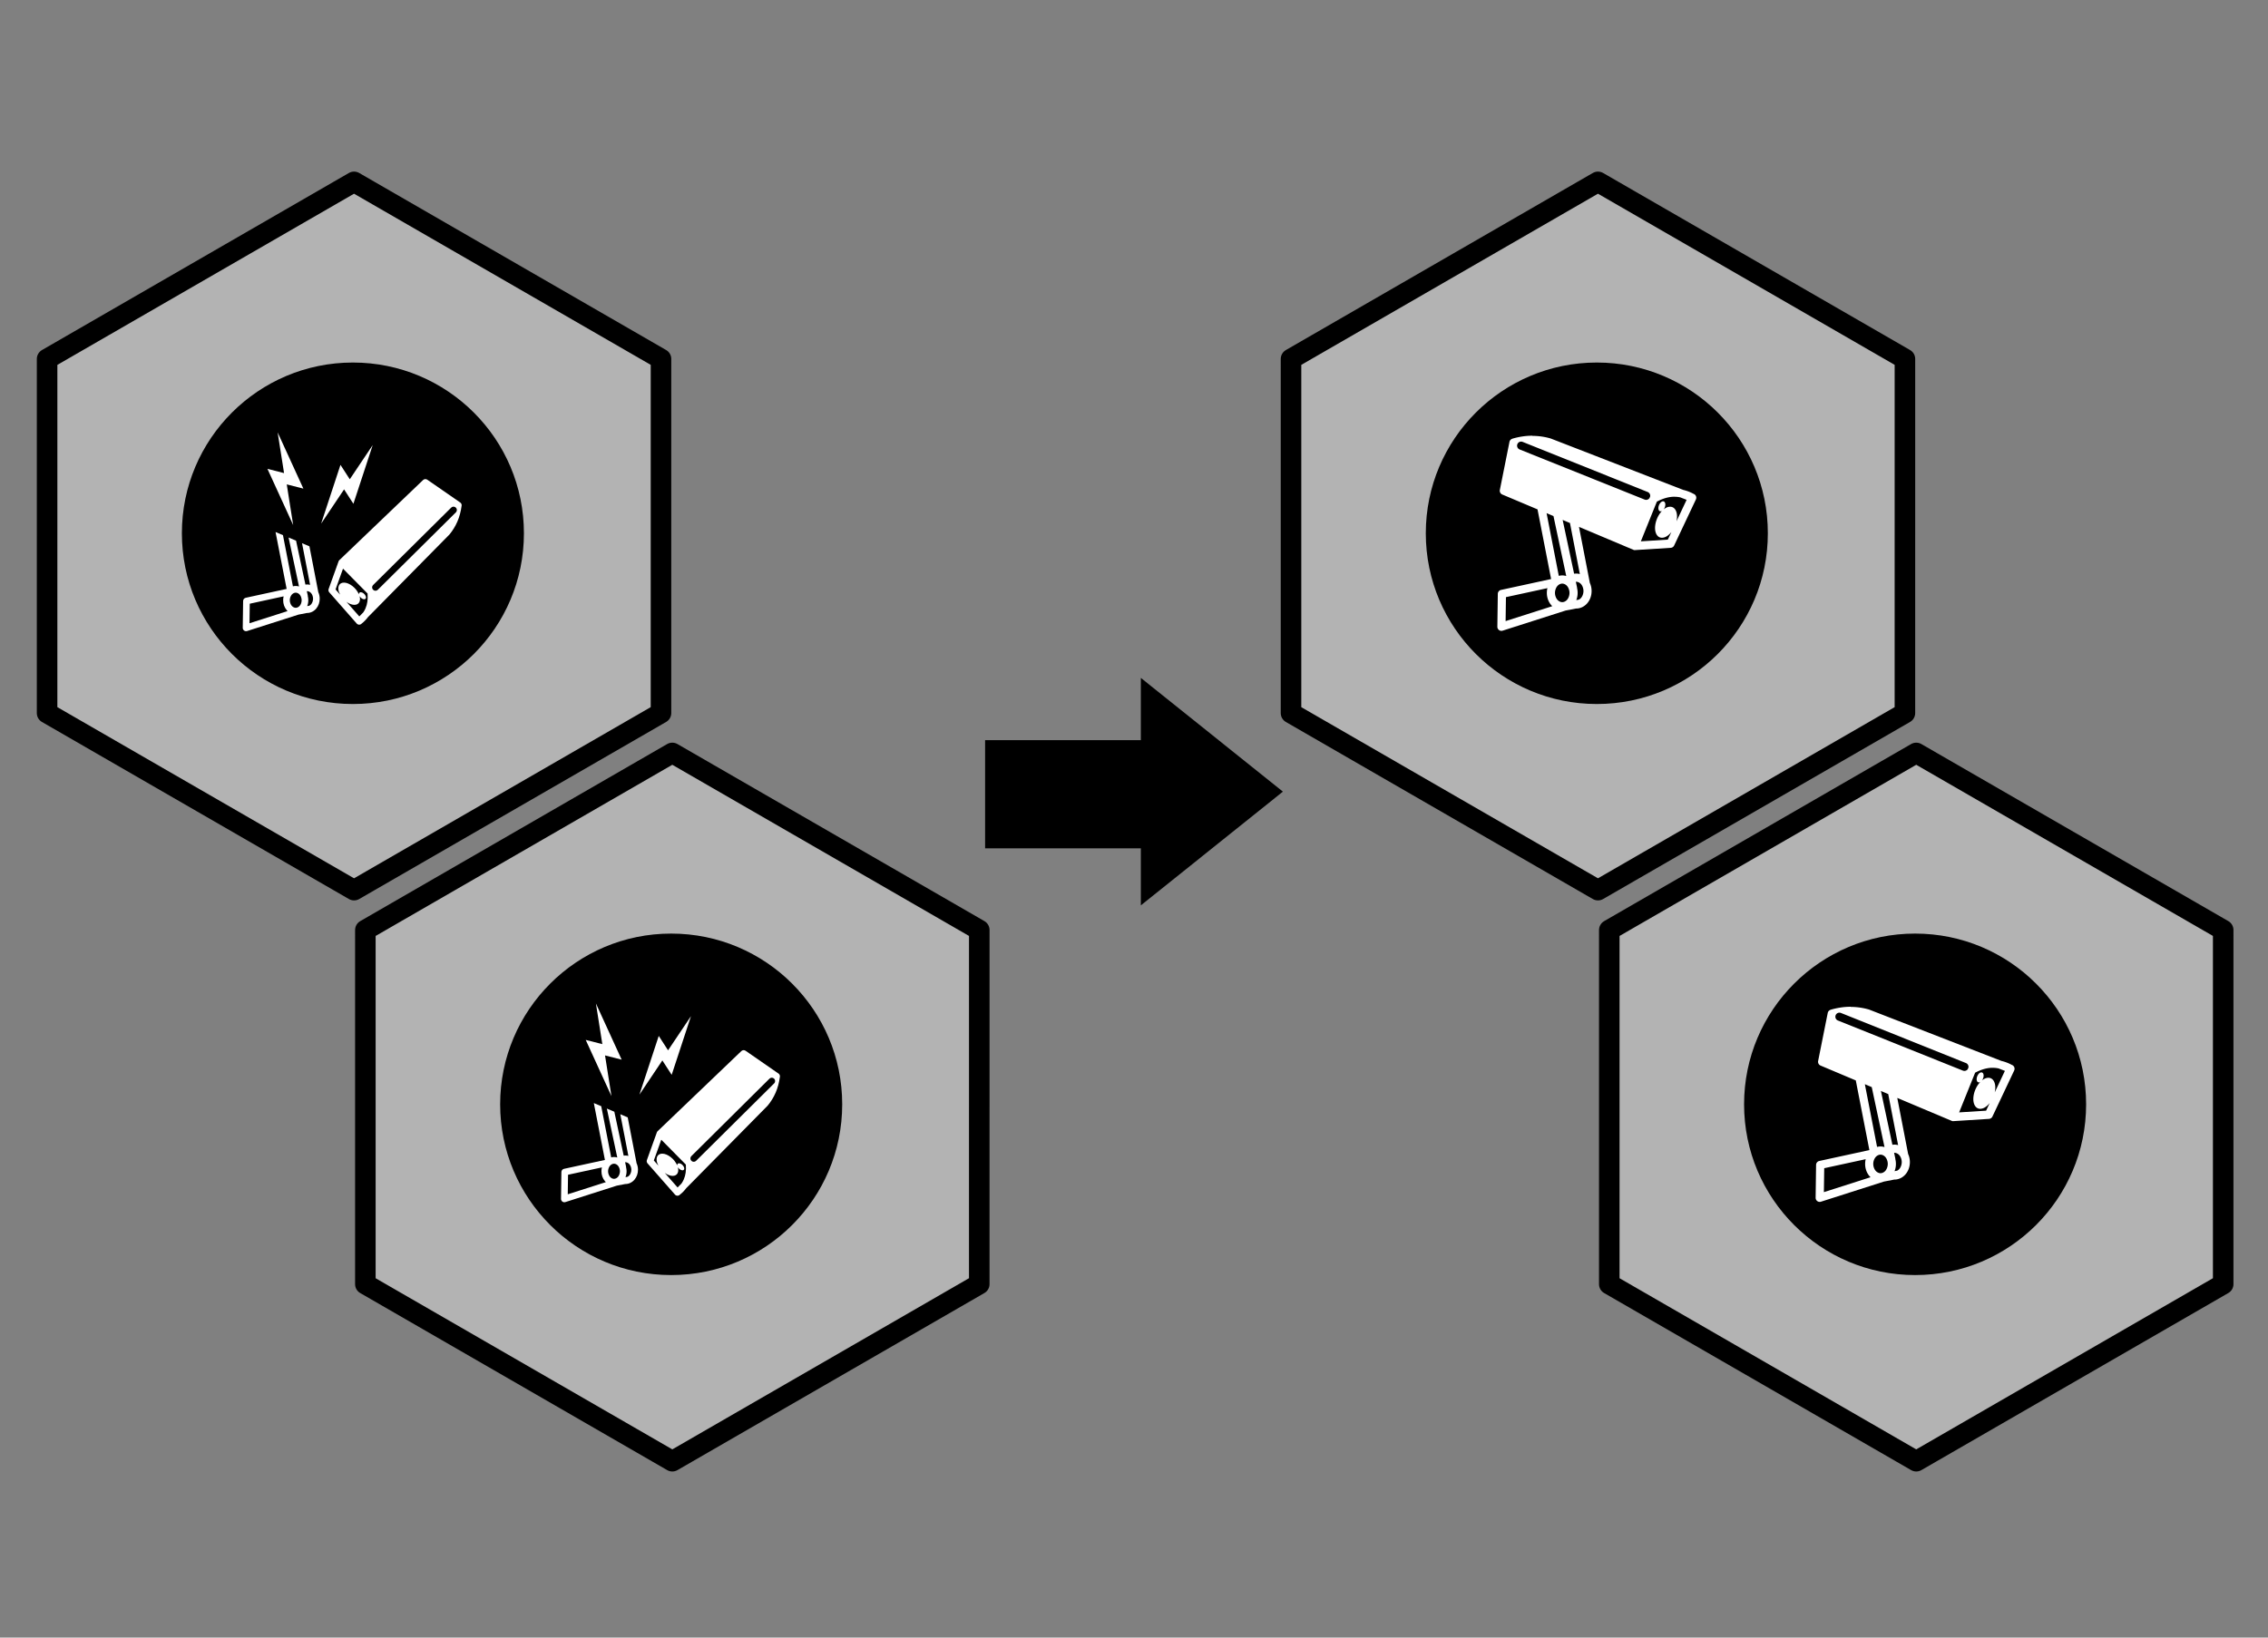 <?xml version="1.0" encoding="UTF-8" standalone="no"?>
<svg
   xmlns:dc="http://purl.org/dc/elements/1.1/"
   xmlns:cc="http://creativecommons.org/ns#"
   xmlns:rdf="http://www.w3.org/1999/02/22-rdf-syntax-ns#"
   xmlns:svg="http://www.w3.org/2000/svg"
   xmlns="http://www.w3.org/2000/svg"
   xmlns:sodipodi="http://sodipodi.sourceforge.net/DTD/sodipodi-0.dtd"
   xmlns:inkscape="http://www.inkscape.org/namespaces/inkscape"
   sodipodi:docname="automated-system-reboot.svg"
   inkscape:version="1.0 (4035a4fb49, 2020-05-01)"
   version="1.1"
   id="svg5199"
   viewBox="0 0 450 325"
   height="325"
   width="450">
  <rect x="0" y="0" width="450" height="325" fill="#808080" stroke="none"/>
  <defs
     id="defs5201" />
  <sodipodi:namedview
     inkscape:document-rotation="0"
     inkscape:window-maximized="1"
     inkscape:window-y="-8"
     inkscape:window-x="-8"
     inkscape:window-height="1017"
     inkscape:window-width="1920"
     borderlayer="true"
     units="px"
     showgrid="false"
     inkscape:current-layer="layer1"
     inkscape:document-units="px"
     inkscape:cy="200.86896"
     inkscape:cx="391.0518"
     inkscape:zoom="2.8"
     inkscape:pageshadow="2"
     inkscape:pageopacity="0.0"
     borderopacity="1.0"
     bordercolor="#666666"
     pagecolor="#ffffff"
     id="base" />
  <g
     transform="translate(0,-727.362)"
     id="layer1"
     inkscape:groupmode="layer"
     inkscape:label="Layer 1">
    <g
       transform="translate(-276.818,-180.828)"
       id="g51" />
    <path
       inkscape:transform-center-y="-3.895383"
       inkscape:transform-center-x="3.7611868"
       sodipodi:nodetypes="cccccccc"
       inkscape:connector-curvature="0"
       id="path15147-5"
       d="m 254.543,884.47 -28.185,-22.57 -2.2e-4,12.355 h -30.901 l 9e-5,21.469 h 30.901 l -5e-5,11.317 z"
       style="fill:#000000;fill-opacity:1;stroke:none;stroke-width:1.101;stroke-linecap:round;stroke-linejoin:round;stroke-miterlimit:4;stroke-dasharray:none;stroke-dashoffset:0;stroke-opacity:1" />
    <path
       sodipodi:type="star"
       style="font-style:normal;font-weight:normal;font-size:medium;line-height:125%;font-family:sans-serif;letter-spacing:0px;word-spacing:0px;fill:#b3b3b3;fill-opacity:1;stroke:#000000;stroke-width:0.647;stroke-linecap:butt;stroke-linejoin:round;stroke-miterlimit:4;stroke-dasharray:none;stroke-dashoffset:0;stroke-opacity:1"
       id="path5084-7"
       sodipodi:sides="6"
       sodipodi:cx="389.90088"
       sodipodi:cy="1102.7913"
       sodipodi:r1="11.162703"
       sodipodi:r2="9.6671848"
       sodipodi:arg1="-1.0471976"
       sodipodi:arg2="-0.52359878"
       inkscape:flatsided="true"
       inkscape:rounded="0"
       inkscape:randomized="0"
       transform="matrix(5.456,3.148,-3.15,5.453,1416.742,-6407.188)"
       d="m 395.482,1093.124 5.581,9.667 -5.581,9.667 -11.163,0 -5.581,-9.667 5.581,-9.667 z" />
    <ellipse
       style="fill:#000000;stroke:none;stroke-width:1.734;stroke-miterlimit:4;stroke-dasharray:none;stroke-opacity:1"
       id="ellipse1335"
       cx="70.02"
       cy="833.197"
       rx="33.933"
       ry="33.886" />
    <path
       transform="matrix(5.456,3.148,-3.15,5.453,1416.607,-6404.764)"
       sodipodi:type="star"
       style="font-style:normal;font-weight:normal;font-size:medium;line-height:125%;font-family:sans-serif;letter-spacing:0px;word-spacing:0px;fill:#b3b3b3;fill-opacity:1;stroke:#000000;stroke-width:0.647;stroke-linecap:butt;stroke-linejoin:round;stroke-miterlimit:4;stroke-dasharray:none;stroke-dashoffset:0;stroke-opacity:1"
       id="path5092-2"
       sodipodi:sides="6"
       sodipodi:cx="407.40814"
       sodipodi:cy="1113.0243"
       sodipodi:r1="11.162703"
       sodipodi:r2="9.6671848"
       sodipodi:arg1="-1.0471976"
       sodipodi:arg2="-0.52359878"
       inkscape:flatsided="true"
       inkscape:rounded="0"
       inkscape:randomized="0"
       d="m 412.989,1103.357 5.581,9.667 -5.581,9.667 -11.163,0 -5.581,-9.667 5.581,-9.667 z" />
    <ellipse
       ry="33.886"
       rx="33.933"
       cy="946.528"
       cx="133.17"
       id="path4151"
       style="fill:#000000;stroke:none;stroke-width:1.734;stroke-miterlimit:4;stroke-dasharray:none;stroke-opacity:1" />
    <g
       transform="matrix(1.13,0,0,1.13,-539.323,126.696)"
       id="g7180"
       style="font-variation-settings:normal;vector-effect:none;fill:#ffffff;fill-opacity:1;stroke-width:0.511;stroke-linecap:butt;stroke-linejoin:miter;stroke-miterlimit:4;stroke-dasharray:none;stroke-dashoffset:0;stroke-opacity:1;stop-color:#000000">
      <path
         style="font-variation-settings:normal;vector-effect:none;fill:#ffffff;fill-opacity:1;stroke-width:0.511;stroke-linecap:butt;stroke-linejoin:miter;stroke-miterlimit:4;stroke-dasharray:none;stroke-dashoffset:0;stroke-opacity:1;stop-color:#000000;stop-opacity:1"
         inkscape:connector-curvature="0"
         id="path7182"
         d="m 525.659,625.002 1.948,9.989 -7.18,1.56 c -0.267,0.057 -0.458,0.291 -0.462,0.564 l -0.065,4.711 c -0.006,0.399 0.382,0.687 0.762,0.566 l 9.024,-2.884 1.486,-0.288 c 0.011,2e-4 0.022,8e-4 0.033,8e-4 0.613,0 1.191,-0.292 1.594,-0.768 0.403,-0.476 0.614,-1.096 0.613,-1.735 v 0 c 3.2e-4,-0.405 -0.085,-0.803 -0.249,-1.162 l -1.557,-8.044 z m 1.301,0.547 0.987,0.416 1.832,8.598 c -0.185,-0.057 -0.378,-0.087 -0.576,-0.087 -0.168,0 -0.333,0.023 -0.492,0.064 l -1.751,-8.991 z m 2.301,0.97 1.048,0.442 1.417,7.321 c -0.168,-0.046 -0.343,-0.071 -0.52,-0.071 -0.101,0 -0.201,0.01 -0.3,0.024 l -1.645,-7.716 z m 1.945,8.867 c 0.238,0 0.509,0.122 0.707,0.356 0.198,0.234 0.335,0.609 0.334,0.973 6.2e-4,0.364 -0.136,0.739 -0.334,0.973 -0.094,0.111 -0.204,0.196 -0.32,0.255 l -0.378,0.073 c 0.13,-0.325 0.196,-0.678 0.196,-1.037 v 0 c 2.5e-4,-0.233 -0.028,-0.463 -0.083,-0.684 0.002,-0.046 -0.002,-0.093 -0.012,-0.139 l -0.164,-0.767 h 0.054 z m -2.003,0.265 c 0.238,0 0.509,0.122 0.707,0.356 0.198,0.234 0.335,0.609 0.334,0.973 6.4e-4,0.364 -0.136,0.739 -0.334,0.973 -0.198,0.234 -0.469,0.356 -0.707,0.356 -0.238,0 -0.507,-0.122 -0.705,-0.356 -0.198,-0.234 -0.336,-0.609 -0.336,-0.973 -6.4e-4,-0.364 0.138,-0.739 0.336,-0.973 0.198,-0.234 0.467,-0.356 0.705,-0.356 z m -2.125,0.652 c -0.054,0.219 -0.081,0.447 -0.081,0.676 v 0 c -6.3e-4,0.639 0.21,1.259 0.613,1.735 0.052,0.061 0.106,0.119 0.163,0.173 l -6.69,2.138 0.048,-3.433 5.946,-1.292 z"
         sodipodi:nodetypes="ccccccccscccccccccsccccccsccccccccccccccccscccscccssccccccccc" />
      <path
         d="m 557.579,623.188 c 0.363,-0.838 0.623,-1.772 0.753,-2.817 l 0.004,-0.008 c 10e-4,-0.011 0.002,-0.021 0.002,-0.032 4.3e-4,-0.009 8.9e-4,-0.017 3.5e-4,-0.026 3e-4,-0.011 -5.1e-4,-0.021 -10e-4,-0.032 -5e-4,-0.009 -0.001,-0.018 -0.002,-0.026 -6.2e-4,-0.011 -0.003,-0.022 -0.004,-0.033 -0.002,-0.008 -0.003,-0.017 -0.004,-0.025 -0.002,-0.011 -0.005,-0.022 -0.008,-0.033 -0.002,-0.008 -0.004,-0.017 -0.007,-0.025 -0.003,-0.01 -0.007,-0.021 -0.011,-0.031 -0.003,-0.008 -0.006,-0.016 -0.009,-0.024 -0.004,-0.011 -0.009,-0.021 -0.014,-0.031 -0.004,-0.007 -0.007,-0.014 -0.011,-0.021 -0.005,-0.01 -0.012,-0.021 -0.018,-0.031 -0.004,-0.007 -0.008,-0.013 -0.012,-0.02 -0.007,-0.009 -0.013,-0.019 -0.02,-0.028 -0.005,-0.006 -0.01,-0.013 -0.015,-0.02 -0.007,-0.009 -0.015,-0.017 -0.023,-0.025 -0.006,-0.006 -0.011,-0.013 -0.017,-0.018 -0.008,-0.008 -0.016,-0.016 -0.025,-0.023 -0.006,-0.006 -0.012,-0.012 -0.019,-0.017 -0.011,-0.009 -0.022,-0.018 -0.034,-0.026 l -5.783,-4.005 c -0.229,-0.158 -0.537,-0.134 -0.738,0.058 l -3.961,3.792 -4.664,4.463 -6.074,5.815 -0.004,0.009 c -0.008,0.009 -0.016,0.017 -0.024,0.026 -0.006,0.005 -0.012,0.01 -0.018,0.016 -0.008,0.009 -0.015,0.018 -0.022,0.027 -0.007,0.006 -0.013,0.013 -0.019,0.02 -0.004,0.009 -0.008,0.018 -0.012,0.027 -0.004,0.009 -0.008,0.018 -0.012,0.027 -0.004,0.008 -0.007,0.016 -0.011,0.024 -0.005,0.01 -0.009,0.02 -0.013,0.03 -0.003,0.006 -0.006,0.014 -0.008,0.021 l -1.741,4.845 c -0.071,0.201 -0.028,0.424 0.113,0.584 l 4.812,5.473 4.8e-4,9e-4 9e-5,4e-5 -7.9e-4,0.002 c 0.23,0.267 0.642,0.271 0.878,0.01 0.432,-0.336 0.797,-0.716 1.103,-1.131 l 14.286,-14.487 c 0.012,-0.013 0.023,-0.025 0.034,-0.039 0.543,-0.659 1.009,-1.4 1.372,-2.238 z m -0.132,-1.825 c -0.03,0.072 -0.075,0.137 -0.131,0.191 l -13.7,13.591 c -0.202,0.201 -0.519,0.227 -0.751,0.062 -0.02,-0.027 -0.041,-0.052 -0.065,-0.076 l -0.097,-0.098 c -0.141,-0.231 -0.105,-0.529 0.087,-0.72 l 13.702,-13.59 c 0.453,-0.457 1.205,0.046 0.955,0.64 z m -15.998,17.065 c -0.108,0.249 -0.242,0.482 -0.399,0.704 l -0.684,0.694 -2.255,-2.564 c 0.207,0.151 0.423,0.276 0.638,0.365 0.496,0.208 0.974,0.224 1.298,0.035 0.324,-0.189 0.483,-0.576 0.436,-1.045 -0.012,-0.116 -0.036,-0.237 -0.071,-0.36 0.032,0.055 0.068,0.109 0.111,0.161 0.121,0.148 0.281,0.273 0.442,0.34 0.161,0.068 0.32,0.075 0.429,0.013 0.055,-0.031 0.095,-0.076 0.119,-0.133 0.024,-0.057 0.032,-0.127 0.024,-0.201 -0.017,-0.149 -0.099,-0.317 -0.221,-0.465 -0.122,-0.148 -0.281,-0.273 -0.442,-0.34 -0.161,-0.067 -0.319,-0.075 -0.428,-0.013 -0.108,0.062 -0.158,0.187 -0.144,0.334 -0.118,-0.28 -0.287,-0.563 -0.497,-0.825 -0.38,-0.474 -0.886,-0.868 -1.382,-1.076 -0.496,-0.208 -0.977,-0.221 -1.301,-0.032 -0.324,0.189 -0.479,0.573 -0.432,1.042 0.03,0.293 0.137,0.616 0.307,0.932 l -0.801,-0.911 1.309,-3.646 4.313,4.366 c 0.08,1.017 -0.041,1.88 -0.37,2.623 z"
         id="path7184"
         inkscape:connector-curvature="0"
         style="font-variation-settings:normal;vector-effect:none;fill:#ffffff;fill-opacity:1;stroke-width:0.511;stroke-linecap:butt;stroke-linejoin:miter;stroke-miterlimit:4;stroke-dasharray:none;stroke-dashoffset:0;stroke-opacity:1;stop-color:#000000;stop-opacity:1"
         sodipodi:nodetypes="cccccccccccccccccccccccccccccccccccccccccccccccccccccccccccccccccccccccccccccccccccccccc" />
      <path
         style="font-variation-settings:normal;vector-effect:none;fill:#ffffff;fill-opacity:1;stroke-width:0.511;stroke-linecap:butt;stroke-linejoin:miter;stroke-miterlimit:4;stroke-dasharray:none;stroke-dashoffset:0;stroke-opacity:1;stop-color:#000000;stop-opacity:1"
         inkscape:connector-curvature="0"
         d="m 526.027,607.506 1.127,7.146 -2.919,-0.746 4.52,9.873 -1.128,-7.145 2.92,0.744 -4.52,-9.873 z"
         id="path7186"
         sodipodi:nodetypes="cccccccc" />
      <path
         sodipodi:nodetypes="cccccccc"
         id="path7188"
         d="m 542.723,609.728 -4.029,6.009 -1.635,-2.53 -3.393,10.315 4.027,-6.009 1.637,2.53 3.392,-10.315 z"
         inkscape:connector-curvature="0"
         style="font-variation-settings:normal;vector-effect:none;fill:#ffffff;fill-opacity:1;stroke-width:0.511;stroke-linecap:butt;stroke-linejoin:miter;stroke-miterlimit:4;stroke-dasharray:none;stroke-dashoffset:0;stroke-opacity:1;stop-color:#000000;stop-opacity:1" />
    </g>
    <g
       style="font-variation-settings:normal;vector-effect:none;fill:#ffffff;fill-opacity:1;stroke-width:0.511;stroke-linecap:butt;stroke-linejoin:miter;stroke-miterlimit:4;stroke-dasharray:none;stroke-dashoffset:0;stroke-opacity:1;stop-color:#000000"
       id="g1362"
       transform="matrix(1.13,0,0,1.13,-476.173,240.027)">
      <path
         sodipodi:nodetypes="ccccccccscccccccccsccccccsccccccccccccccccscccscccssccccccccc"
         d="m 525.659,625.002 1.948,9.989 -7.18,1.56 c -0.267,0.057 -0.458,0.291 -0.462,0.564 l -0.065,4.711 c -0.006,0.399 0.382,0.687 0.762,0.566 l 9.024,-2.884 1.486,-0.288 c 0.011,2e-4 0.022,8e-4 0.033,8e-4 0.613,0 1.191,-0.292 1.594,-0.768 0.403,-0.476 0.614,-1.096 0.613,-1.735 v 0 c 3.2e-4,-0.405 -0.085,-0.803 -0.249,-1.162 l -1.557,-8.044 z m 1.301,0.547 0.987,0.416 1.832,8.598 c -0.185,-0.057 -0.378,-0.087 -0.576,-0.087 -0.168,0 -0.333,0.023 -0.492,0.064 l -1.751,-8.991 z m 2.301,0.97 1.048,0.442 1.417,7.321 c -0.168,-0.046 -0.343,-0.071 -0.52,-0.071 -0.101,0 -0.201,0.01 -0.3,0.024 l -1.645,-7.716 z m 1.945,8.867 c 0.238,0 0.509,0.122 0.707,0.356 0.198,0.234 0.335,0.609 0.334,0.973 6.2e-4,0.364 -0.136,0.739 -0.334,0.973 -0.094,0.111 -0.204,0.196 -0.32,0.255 l -0.378,0.073 c 0.13,-0.325 0.196,-0.678 0.196,-1.037 v 0 c 2.5e-4,-0.233 -0.028,-0.463 -0.083,-0.684 0.002,-0.046 -0.002,-0.093 -0.012,-0.139 l -0.164,-0.767 h 0.054 z m -2.003,0.265 c 0.238,0 0.509,0.122 0.707,0.356 0.198,0.234 0.335,0.609 0.334,0.973 6.4e-4,0.364 -0.136,0.739 -0.334,0.973 -0.198,0.234 -0.469,0.356 -0.707,0.356 -0.238,0 -0.507,-0.122 -0.705,-0.356 -0.198,-0.234 -0.336,-0.609 -0.336,-0.973 -6.4e-4,-0.364 0.138,-0.739 0.336,-0.973 0.198,-0.234 0.467,-0.356 0.705,-0.356 z m -2.125,0.652 c -0.054,0.219 -0.081,0.447 -0.081,0.676 v 0 c -6.3e-4,0.639 0.21,1.259 0.613,1.735 0.052,0.061 0.106,0.119 0.163,0.173 l -6.69,2.138 0.048,-3.433 5.946,-1.292 z"
         id="path1354"
         inkscape:connector-curvature="0"
         style="font-variation-settings:normal;vector-effect:none;fill:#ffffff;fill-opacity:1;stroke-width:0.511;stroke-linecap:butt;stroke-linejoin:miter;stroke-miterlimit:4;stroke-dasharray:none;stroke-dashoffset:0;stroke-opacity:1;stop-color:#000000;stop-opacity:1" />
      <path
         sodipodi:nodetypes="cccccccccccccccccccccccccccccccccccccccccccccccccccccccccccccccccccccccccccccccccccccccc"
         style="font-variation-settings:normal;vector-effect:none;fill:#ffffff;fill-opacity:1;stroke-width:0.511;stroke-linecap:butt;stroke-linejoin:miter;stroke-miterlimit:4;stroke-dasharray:none;stroke-dashoffset:0;stroke-opacity:1;stop-color:#000000;stop-opacity:1"
         inkscape:connector-curvature="0"
         id="path1356"
         d="m 557.579,623.188 c 0.363,-0.838 0.623,-1.772 0.753,-2.817 l 0.004,-0.008 c 10e-4,-0.011 0.002,-0.021 0.002,-0.032 4.3e-4,-0.009 8.9e-4,-0.017 3.5e-4,-0.026 3e-4,-0.011 -5.1e-4,-0.021 -10e-4,-0.032 -5e-4,-0.009 -0.001,-0.018 -0.002,-0.026 -6.2e-4,-0.011 -0.003,-0.022 -0.004,-0.033 -0.002,-0.008 -0.003,-0.017 -0.004,-0.025 -0.002,-0.011 -0.005,-0.022 -0.008,-0.033 -0.002,-0.008 -0.004,-0.017 -0.007,-0.025 -0.003,-0.01 -0.007,-0.021 -0.011,-0.031 -0.003,-0.008 -0.006,-0.016 -0.009,-0.024 -0.004,-0.011 -0.009,-0.021 -0.014,-0.031 -0.004,-0.007 -0.007,-0.014 -0.011,-0.021 -0.005,-0.01 -0.012,-0.021 -0.018,-0.031 -0.004,-0.007 -0.008,-0.013 -0.012,-0.02 -0.007,-0.009 -0.013,-0.019 -0.02,-0.028 -0.005,-0.006 -0.01,-0.013 -0.015,-0.02 -0.007,-0.009 -0.015,-0.017 -0.023,-0.025 -0.006,-0.006 -0.011,-0.013 -0.017,-0.018 -0.008,-0.008 -0.016,-0.016 -0.025,-0.023 -0.006,-0.006 -0.012,-0.012 -0.019,-0.017 -0.011,-0.009 -0.022,-0.018 -0.034,-0.026 l -5.783,-4.005 c -0.229,-0.158 -0.537,-0.134 -0.738,0.058 l -3.961,3.792 -4.664,4.463 -6.074,5.815 -0.004,0.009 c -0.008,0.009 -0.016,0.017 -0.024,0.026 -0.006,0.005 -0.012,0.01 -0.018,0.016 -0.008,0.009 -0.015,0.018 -0.022,0.027 -0.007,0.006 -0.013,0.013 -0.019,0.02 -0.004,0.009 -0.008,0.018 -0.012,0.027 -0.004,0.009 -0.008,0.018 -0.012,0.027 -0.004,0.008 -0.007,0.016 -0.011,0.024 -0.005,0.01 -0.009,0.02 -0.013,0.03 -0.003,0.006 -0.006,0.014 -0.008,0.021 l -1.741,4.845 c -0.071,0.201 -0.028,0.424 0.113,0.584 l 4.812,5.473 4.8e-4,9e-4 9e-5,4e-5 -7.9e-4,0.002 c 0.23,0.267 0.642,0.271 0.878,0.01 0.432,-0.336 0.797,-0.716 1.103,-1.131 l 14.286,-14.487 c 0.012,-0.013 0.023,-0.025 0.034,-0.039 0.543,-0.659 1.009,-1.4 1.372,-2.238 z m -0.132,-1.825 c -0.03,0.072 -0.075,0.137 -0.131,0.191 l -13.7,13.591 c -0.202,0.201 -0.519,0.227 -0.751,0.062 -0.02,-0.027 -0.041,-0.052 -0.065,-0.076 l -0.097,-0.098 c -0.141,-0.231 -0.105,-0.529 0.087,-0.72 l 13.702,-13.59 c 0.453,-0.457 1.205,0.046 0.955,0.64 z m -15.998,17.065 c -0.108,0.249 -0.242,0.482 -0.399,0.704 l -0.684,0.694 -2.255,-2.564 c 0.207,0.151 0.423,0.276 0.638,0.365 0.496,0.208 0.974,0.224 1.298,0.035 0.324,-0.189 0.483,-0.576 0.436,-1.045 -0.012,-0.116 -0.036,-0.237 -0.071,-0.36 0.032,0.055 0.068,0.109 0.111,0.161 0.121,0.148 0.281,0.273 0.442,0.34 0.161,0.068 0.32,0.075 0.429,0.013 0.055,-0.031 0.095,-0.076 0.119,-0.133 0.024,-0.057 0.032,-0.127 0.024,-0.201 -0.017,-0.149 -0.099,-0.317 -0.221,-0.465 -0.122,-0.148 -0.281,-0.273 -0.442,-0.34 -0.161,-0.067 -0.319,-0.075 -0.428,-0.013 -0.108,0.062 -0.158,0.187 -0.144,0.334 -0.118,-0.28 -0.287,-0.563 -0.497,-0.825 -0.38,-0.474 -0.886,-0.868 -1.382,-1.076 -0.496,-0.208 -0.977,-0.221 -1.301,-0.032 -0.324,0.189 -0.479,0.573 -0.432,1.042 0.03,0.293 0.137,0.616 0.307,0.932 l -0.801,-0.911 1.309,-3.646 4.313,4.366 c 0.08,1.017 -0.041,1.88 -0.37,2.623 z" />
      <path
         sodipodi:nodetypes="cccccccc"
         id="path1358"
         d="m 526.027,607.506 1.127,7.146 -2.919,-0.746 4.52,9.873 -1.128,-7.145 2.92,0.744 -4.52,-9.873 z"
         inkscape:connector-curvature="0"
         style="font-variation-settings:normal;vector-effect:none;fill:#ffffff;fill-opacity:1;stroke-width:0.511;stroke-linecap:butt;stroke-linejoin:miter;stroke-miterlimit:4;stroke-dasharray:none;stroke-dashoffset:0;stroke-opacity:1;stop-color:#000000;stop-opacity:1" />
      <path
         style="font-variation-settings:normal;vector-effect:none;fill:#ffffff;fill-opacity:1;stroke-width:0.511;stroke-linecap:butt;stroke-linejoin:miter;stroke-miterlimit:4;stroke-dasharray:none;stroke-dashoffset:0;stroke-opacity:1;stop-color:#000000;stop-opacity:1"
         inkscape:connector-curvature="0"
         d="m 542.723,609.728 -4.029,6.009 -1.635,-2.53 -3.393,10.315 4.027,-6.009 1.637,2.53 3.392,-10.315 z"
         id="path1360"
         sodipodi:nodetypes="cccccccc" />
    </g>
    <path
       transform="matrix(5.456,3.148,-3.15,5.453,1663.552,-6407.188)"
       inkscape:randomized="0"
       inkscape:rounded="0"
       inkscape:flatsided="true"
       sodipodi:arg2="-0.52359878"
       sodipodi:arg1="-1.0471976"
       sodipodi:r2="9.6671848"
       sodipodi:r1="11.162703"
       sodipodi:cy="1102.7913"
       sodipodi:cx="389.90088"
       sodipodi:sides="6"
       id="path1364"
       style="font-style:normal;font-weight:normal;font-size:medium;line-height:125%;font-family:sans-serif;letter-spacing:0px;word-spacing:0px;fill:#b3b3b3;fill-opacity:1;stroke:#000000;stroke-width:0.647;stroke-linecap:butt;stroke-linejoin:round;stroke-miterlimit:4;stroke-dasharray:none;stroke-dashoffset:0;stroke-opacity:1"
       sodipodi:type="star"
       d="m 395.482,1093.124 5.581,9.667 -5.581,9.667 -11.163,0 -5.581,-9.667 5.581,-9.667 z" />
    <ellipse
       ry="33.886"
       rx="33.933"
       cy="833.197"
       cx="316.83"
       id="ellipse1366"
       style="fill:#000000;stroke:none;stroke-width:1.734;stroke-miterlimit:4;stroke-dasharray:none;stroke-opacity:1" />
    <path
       inkscape:randomized="0"
       inkscape:rounded="0"
       inkscape:flatsided="true"
       sodipodi:arg2="-0.52359878"
       sodipodi:arg1="-1.0471976"
       sodipodi:r2="9.6671848"
       sodipodi:r1="11.162703"
       sodipodi:cy="1113.0243"
       sodipodi:cx="407.40814"
       sodipodi:sides="6"
       id="path1368"
       style="font-style:normal;font-weight:normal;font-size:medium;line-height:125%;font-family:sans-serif;letter-spacing:0px;word-spacing:0px;fill:#b3b3b3;fill-opacity:1;stroke:#000000;stroke-width:0.647;stroke-linecap:butt;stroke-linejoin:round;stroke-miterlimit:4;stroke-dasharray:none;stroke-dashoffset:0;stroke-opacity:1"
       sodipodi:type="star"
       transform="matrix(5.456,3.148,-3.15,5.453,1663.417,-6404.764)"
       d="m 412.989,1103.357 5.581,9.667 -5.581,9.667 -11.163,0 -5.581,-9.667 5.581,-9.667 z" />
    <ellipse
       style="fill:#000000;stroke:none;stroke-width:1.734;stroke-miterlimit:4;stroke-dasharray:none;stroke-opacity:1"
       id="ellipse1370"
       cx="379.98"
       cy="946.528"
       rx="33.933"
       ry="33.886" />
    <path
       id="path1339"
       d="m 304.058,813.834 c -1.264,-4.4e-4 -2.593,0.183 -3.992,0.591 a 0.81,0.81 0 0 0 -0.012,0.012 0.81,0.81 0 0 0 -0.042,0.014 0.81,0.81 0 0 0 -0.033,0.012 0.81,0.81 0 0 0 -0.04,0.02 0.81,0.81 0 0 0 -0.033,0.017 0.81,0.81 0 0 0 -0.04,0.023 0.81,0.81 0 0 0 -0.029,0.02 0.81,0.81 0 0 0 -0.037,0.026 0.81,0.81 0 0 0 -0.028,0.022 0.81,0.81 0 0 0 -0.034,0.031 0.81,0.81 0 0 0 -0.025,0.024 0.81,0.81 0 0 0 -0.032,0.034 0.81,0.81 0 0 0 -0.021,0.025 0.81,0.81 0 0 0 -0.029,0.038 0.81,0.81 0 0 0 -0.018,0.026 0.81,0.81 0 0 0 -0.024,0.041 0.81,0.81 0 0 0 -0.017,0.03 0.81,0.81 0 0 0 -0.02,0.043 0.81,0.81 0 0 0 -0.013,0.032 0.81,0.81 0 0 0 -0.015,0.043 0.81,0.81 0 0 0 -0.01,0.033 0.81,0.81 0 0 0 -0.015,0.059 l -1.909,9.548 a 0.81,0.81 0 0 0 0.48,0.905 l 6.993,2.949 2.696,13.826 -9.936,2.159 a 0.81,0.81 0 0 0 -0.639,0.781 l -0.09,6.521 a 0.81,0.81 0 0 0 1.055,0.783 l 12.488,-3.992 2.057,-0.399 c 0.015,0 0.03,0 0.045,0 0.849,0 1.648,-0.404 2.206,-1.064 0.558,-0.659 0.85,-1.517 0.849,-2.401 v 0 c 5.1e-4,-0.561 -0.117,-1.112 -0.345,-1.608 l -2.155,-11.134 10.723,4.521 a 0.81,0.81 0 0 0 0.013,0.012 0.81,0.81 0 0 0 0.046,0.017 0.81,0.81 0 0 0 0.03,0.012 0.81,0.81 0 0 0 0.046,0.012 0.81,0.81 0 0 0 0.035,0.012 0.81,0.81 0 0 0 0.041,0.012 0.81,0.81 0 0 0 0.041,0.012 0.81,0.81 0 0 0 0.037,0 0.81,0.81 0 0 0 0.046,0 0.81,0.81 0 0 0 0.031,0 l 7.111,-0.45 a 0.81,0.81 0 0 0 0.68,-0.464 l 4.307,-9.12 h 6.8e-4 a 0.81,0.81 0 0 0 0.002,-0.012 0.81,0.81 0 0 0 -0.47,-1.12 c -0.664,-0.364 -1.347,-0.619 -2.042,-0.78 l -26.249,-10.186 a 0.81,0.81 0 0 0 -0.068,-0.023 c -1.135,-0.328 -2.333,-0.512 -3.597,-0.513 z m -2.246,1.17 a 0.81,0.81 0 0 1 0.314,0.061 l 24.789,9.937 a 0.811,0.811 0 0 1 0.492,0.92 0.81,0.81 0 0 0 -0.06,0.124 l -0.071,0.176 a 0.811,0.811 0 0 1 -0.963,0.284 l -24.789,-9.94 a 0.81,0.81 0 0 1 0.288,-1.564 z m 30.464,10.946 c 0.375,0 0.746,0.043 1.114,0.119 l 1.257,0.488 -2.018,4.274 c 0.078,-0.346 0.117,-0.689 0.114,-1.011 -0.008,-0.744 -0.251,-1.36 -0.669,-1.668 -0.418,-0.308 -0.997,-0.297 -1.567,0.021 -0.141,0.079 -0.282,0.176 -0.418,0.288 0.052,-0.07 0.101,-0.147 0.144,-0.229 0.121,-0.235 0.192,-0.507 0.189,-0.749 -0.003,-0.242 -0.081,-0.447 -0.219,-0.552 -0.069,-0.053 -0.148,-0.079 -0.234,-0.077 -0.086,0 -0.179,0.028 -0.269,0.079 -0.18,0.103 -0.348,0.3 -0.469,0.536 -0.121,0.236 -0.192,0.507 -0.189,0.749 0.002,0.242 0.081,0.447 0.218,0.552 0.138,0.104 0.324,0.098 0.504,-0.012 -0.291,0.304 -0.558,0.674 -0.775,1.085 -0.393,0.743 -0.616,1.603 -0.607,2.348 0.008,0.745 0.256,1.363 0.674,1.671 0.418,0.308 0.991,0.294 1.561,-0.023 0.356,-0.199 0.707,-0.513 1.015,-0.902 l -0.717,1.518 -5.35,0.341 3.176,-7.879 c 1.248,-0.66 2.41,-0.982 3.535,-0.972 z m -25.414,3.253 1.365,0.576 2.535,11.901 c -0.256,-0.078 -0.524,-0.121 -0.796,-0.121 -0.232,0 -0.46,0.032 -0.681,0.089 l -2.423,-12.445 z m 3.185,1.343 1.451,0.612 1.961,10.133 c -0.233,-0.065 -0.474,-0.099 -0.72,-0.099 -0.14,0 -0.278,0.012 -0.415,0.033 l -2.277,-10.68 z m 2.692,12.272 c 0.329,0 0.704,0.169 0.978,0.492 0.274,0.323 0.463,0.843 0.462,1.347 8.7e-4,0.504 -0.188,1.023 -0.462,1.347 -0.13,0.154 -0.283,0.271 -0.442,0.353 l -0.524,0.101 c 0.18,-0.45 0.271,-0.938 0.271,-1.435 v 0 c 3.4e-4,-0.322 -0.038,-0.641 -0.114,-0.947 a 0.81,0.81 0 0 0 -0.017,-0.192 l -0.226,-1.062 c 0.025,0 0.05,-0.012 0.074,-0.012 z m -2.772,0.367 c 0.329,0 0.704,0.169 0.978,0.492 0.274,0.324 0.463,0.843 0.462,1.347 6.9e-4,0.504 -0.188,1.023 -0.462,1.347 -0.274,0.324 -0.649,0.493 -0.978,0.493 -0.329,0 -0.702,-0.169 -0.976,-0.493 -0.274,-0.323 -0.465,-0.843 -0.465,-1.347 -6.9e-4,-0.503 0.191,-1.023 0.465,-1.347 0.274,-0.324 0.647,-0.492 0.976,-0.492 z m -2.941,0.903 c -0.074,0.304 -0.112,0.618 -0.112,0.936 v 0 c -8.7e-4,0.884 0.291,1.743 0.849,2.401 0.071,0.084 0.147,0.165 0.226,0.24 l -9.258,2.959 0.067,-4.751 8.229,-1.788 z"
       style="font-variation-settings:normal;vector-effect:none;fill:#ffffff;fill-opacity:1;stroke-width:0.578;stroke-linecap:butt;stroke-linejoin:miter;stroke-miterlimit:4;stroke-dasharray:none;stroke-dashoffset:0;stroke-opacity:1;stop-color:#000000"
       inkscape:connector-curvature="0" />
    <path
       inkscape:connector-curvature="0"
       style="font-variation-settings:normal;vector-effect:none;fill:#ffffff;fill-opacity:1;stroke-width:0.578;stroke-linecap:butt;stroke-linejoin:miter;stroke-miterlimit:4;stroke-dasharray:none;stroke-dashoffset:0;stroke-opacity:1;stop-color:#000000"
       d="m 367.208,927.166 c -1.264,-4.3e-4 -2.593,0.183 -3.992,0.591 a 0.81,0.81 0 0 0 -0.012,0.012 0.81,0.81 0 0 0 -0.042,0.014 0.81,0.81 0 0 0 -0.033,0.012 0.81,0.81 0 0 0 -0.04,0.02 0.81,0.81 0 0 0 -0.033,0.017 0.81,0.81 0 0 0 -0.04,0.023 0.81,0.81 0 0 0 -0.029,0.02 0.81,0.81 0 0 0 -0.037,0.026 0.81,0.81 0 0 0 -0.028,0.022 0.81,0.81 0 0 0 -0.034,0.031 0.81,0.81 0 0 0 -0.025,0.024 0.81,0.81 0 0 0 -0.032,0.034 0.81,0.81 0 0 0 -0.021,0.025 0.81,0.81 0 0 0 -0.029,0.038 0.81,0.81 0 0 0 -0.018,0.026 0.81,0.81 0 0 0 -0.024,0.041 0.81,0.81 0 0 0 -0.017,0.03 0.81,0.81 0 0 0 -0.02,0.043 0.81,0.81 0 0 0 -0.013,0.032 0.81,0.81 0 0 0 -0.015,0.043 0.81,0.81 0 0 0 -0.01,0.033 0.81,0.81 0 0 0 -0.015,0.059 l -1.909,9.548 a 0.81,0.81 0 0 0 0.48,0.905 l 6.993,2.949 2.696,13.826 -9.936,2.159 a 0.81,0.81 0 0 0 -0.639,0.781 l -0.09,6.521 a 0.81,0.81 0 0 0 1.055,0.783 l 12.488,-3.992 2.057,-0.399 c 0.015,0 0.03,0 0.045,0 0.849,0 1.648,-0.404 2.206,-1.064 0.558,-0.659 0.85,-1.517 0.849,-2.401 v 0 c 5.1e-4,-0.561 -0.117,-1.112 -0.345,-1.608 l -2.155,-11.134 10.723,4.521 a 0.81,0.81 0 0 0 0.013,0.012 0.81,0.81 0 0 0 0.046,0.017 0.81,0.81 0 0 0 0.03,0.012 0.81,0.81 0 0 0 0.046,0.012 0.81,0.81 0 0 0 0.035,0.012 0.81,0.81 0 0 0 0.041,0.012 0.81,0.81 0 0 0 0.041,0.012 0.81,0.81 0 0 0 0.037,0 0.81,0.81 0 0 0 0.046,0 0.81,0.81 0 0 0 0.031,0 l 7.111,-0.45 a 0.81,0.81 0 0 0 0.68,-0.464 l 4.307,-9.12 h 6.8e-4 a 0.81,0.81 0 0 0 0.002,-0.012 0.81,0.81 0 0 0 -0.47,-1.12 c -0.664,-0.364 -1.347,-0.619 -2.042,-0.78 L 370.874,927.731 a 0.81,0.81 0 0 0 -0.068,-0.023 c -1.135,-0.328 -2.333,-0.512 -3.597,-0.513 z m -2.246,1.17 a 0.81,0.81 0 0 1 0.314,0.061 l 24.789,9.937 a 0.811,0.811 0 0 1 0.492,0.92 0.81,0.81 0 0 0 -0.06,0.124 l -0.071,0.176 a 0.811,0.811 0 0 1 -0.963,0.284 l -24.789,-9.94 a 0.81,0.81 0 0 1 0.288,-1.564 z m 30.464,10.946 c 0.375,0 0.746,0.043 1.114,0.119 l 1.257,0.488 -2.018,4.274 c 0.078,-0.346 0.117,-0.689 0.114,-1.011 -0.008,-0.744 -0.251,-1.36 -0.669,-1.668 -0.418,-0.308 -0.997,-0.297 -1.567,0.021 -0.141,0.079 -0.282,0.176 -0.418,0.288 0.052,-0.07 0.101,-0.147 0.144,-0.229 0.121,-0.235 0.192,-0.507 0.189,-0.749 -0.003,-0.242 -0.081,-0.447 -0.219,-0.552 -0.069,-0.053 -0.148,-0.079 -0.234,-0.077 -0.086,0 -0.179,0.028 -0.269,0.079 -0.18,0.103 -0.348,0.3 -0.469,0.536 -0.121,0.236 -0.192,0.507 -0.189,0.749 0.002,0.242 0.081,0.447 0.218,0.552 0.138,0.104 0.324,0.098 0.504,-0.012 -0.291,0.304 -0.558,0.674 -0.775,1.085 -0.393,0.743 -0.616,1.603 -0.607,2.348 0.008,0.745 0.256,1.363 0.674,1.671 0.418,0.308 0.991,0.294 1.561,-0.023 0.356,-0.199 0.707,-0.513 1.015,-0.902 l -0.717,1.518 -5.35,0.341 3.176,-7.879 c 1.248,-0.66 2.41,-0.982 3.535,-0.972 z m -25.414,3.253 1.365,0.576 2.535,11.901 c -0.256,-0.078 -0.524,-0.121 -0.796,-0.121 -0.232,0 -0.46,0.032 -0.681,0.089 l -2.423,-12.445 z m 3.185,1.343 1.451,0.612 1.961,10.133 c -0.233,-0.065 -0.474,-0.099 -0.72,-0.099 -0.14,0 -0.278,0.012 -0.415,0.033 l -2.277,-10.68 z m 2.692,12.272 c 0.329,0 0.704,0.169 0.978,0.492 0.274,0.323 0.463,0.843 0.462,1.347 8.6e-4,0.504 -0.188,1.023 -0.462,1.347 -0.13,0.154 -0.283,0.271 -0.442,0.353 l -0.524,0.101 c 0.18,-0.45 0.271,-0.938 0.271,-1.435 v 0 c 3.4e-4,-0.322 -0.038,-0.641 -0.114,-0.947 a 0.81,0.81 0 0 0 -0.017,-0.192 l -0.226,-1.062 c 0.025,0 0.05,-0.012 0.074,-0.012 z m -2.772,0.367 c 0.329,0 0.704,0.169 0.978,0.492 0.274,0.324 0.463,0.843 0.462,1.347 6.9e-4,0.504 -0.188,1.023 -0.462,1.347 -0.274,0.324 -0.649,0.493 -0.978,0.493 -0.329,0 -0.702,-0.169 -0.976,-0.493 -0.274,-0.323 -0.465,-0.843 -0.465,-1.347 -6.9e-4,-0.503 0.191,-1.023 0.465,-1.347 0.274,-0.324 0.647,-0.492 0.976,-0.492 z m -2.941,0.903 c -0.074,0.304 -0.112,0.618 -0.112,0.936 v 0 c -8.6e-4,0.884 0.291,1.743 0.849,2.401 0.071,0.083 0.147,0.165 0.226,0.24 l -9.258,2.959 0.067,-4.751 8.229,-1.788 z"
       id="path1392" />
  </g>
</svg>

